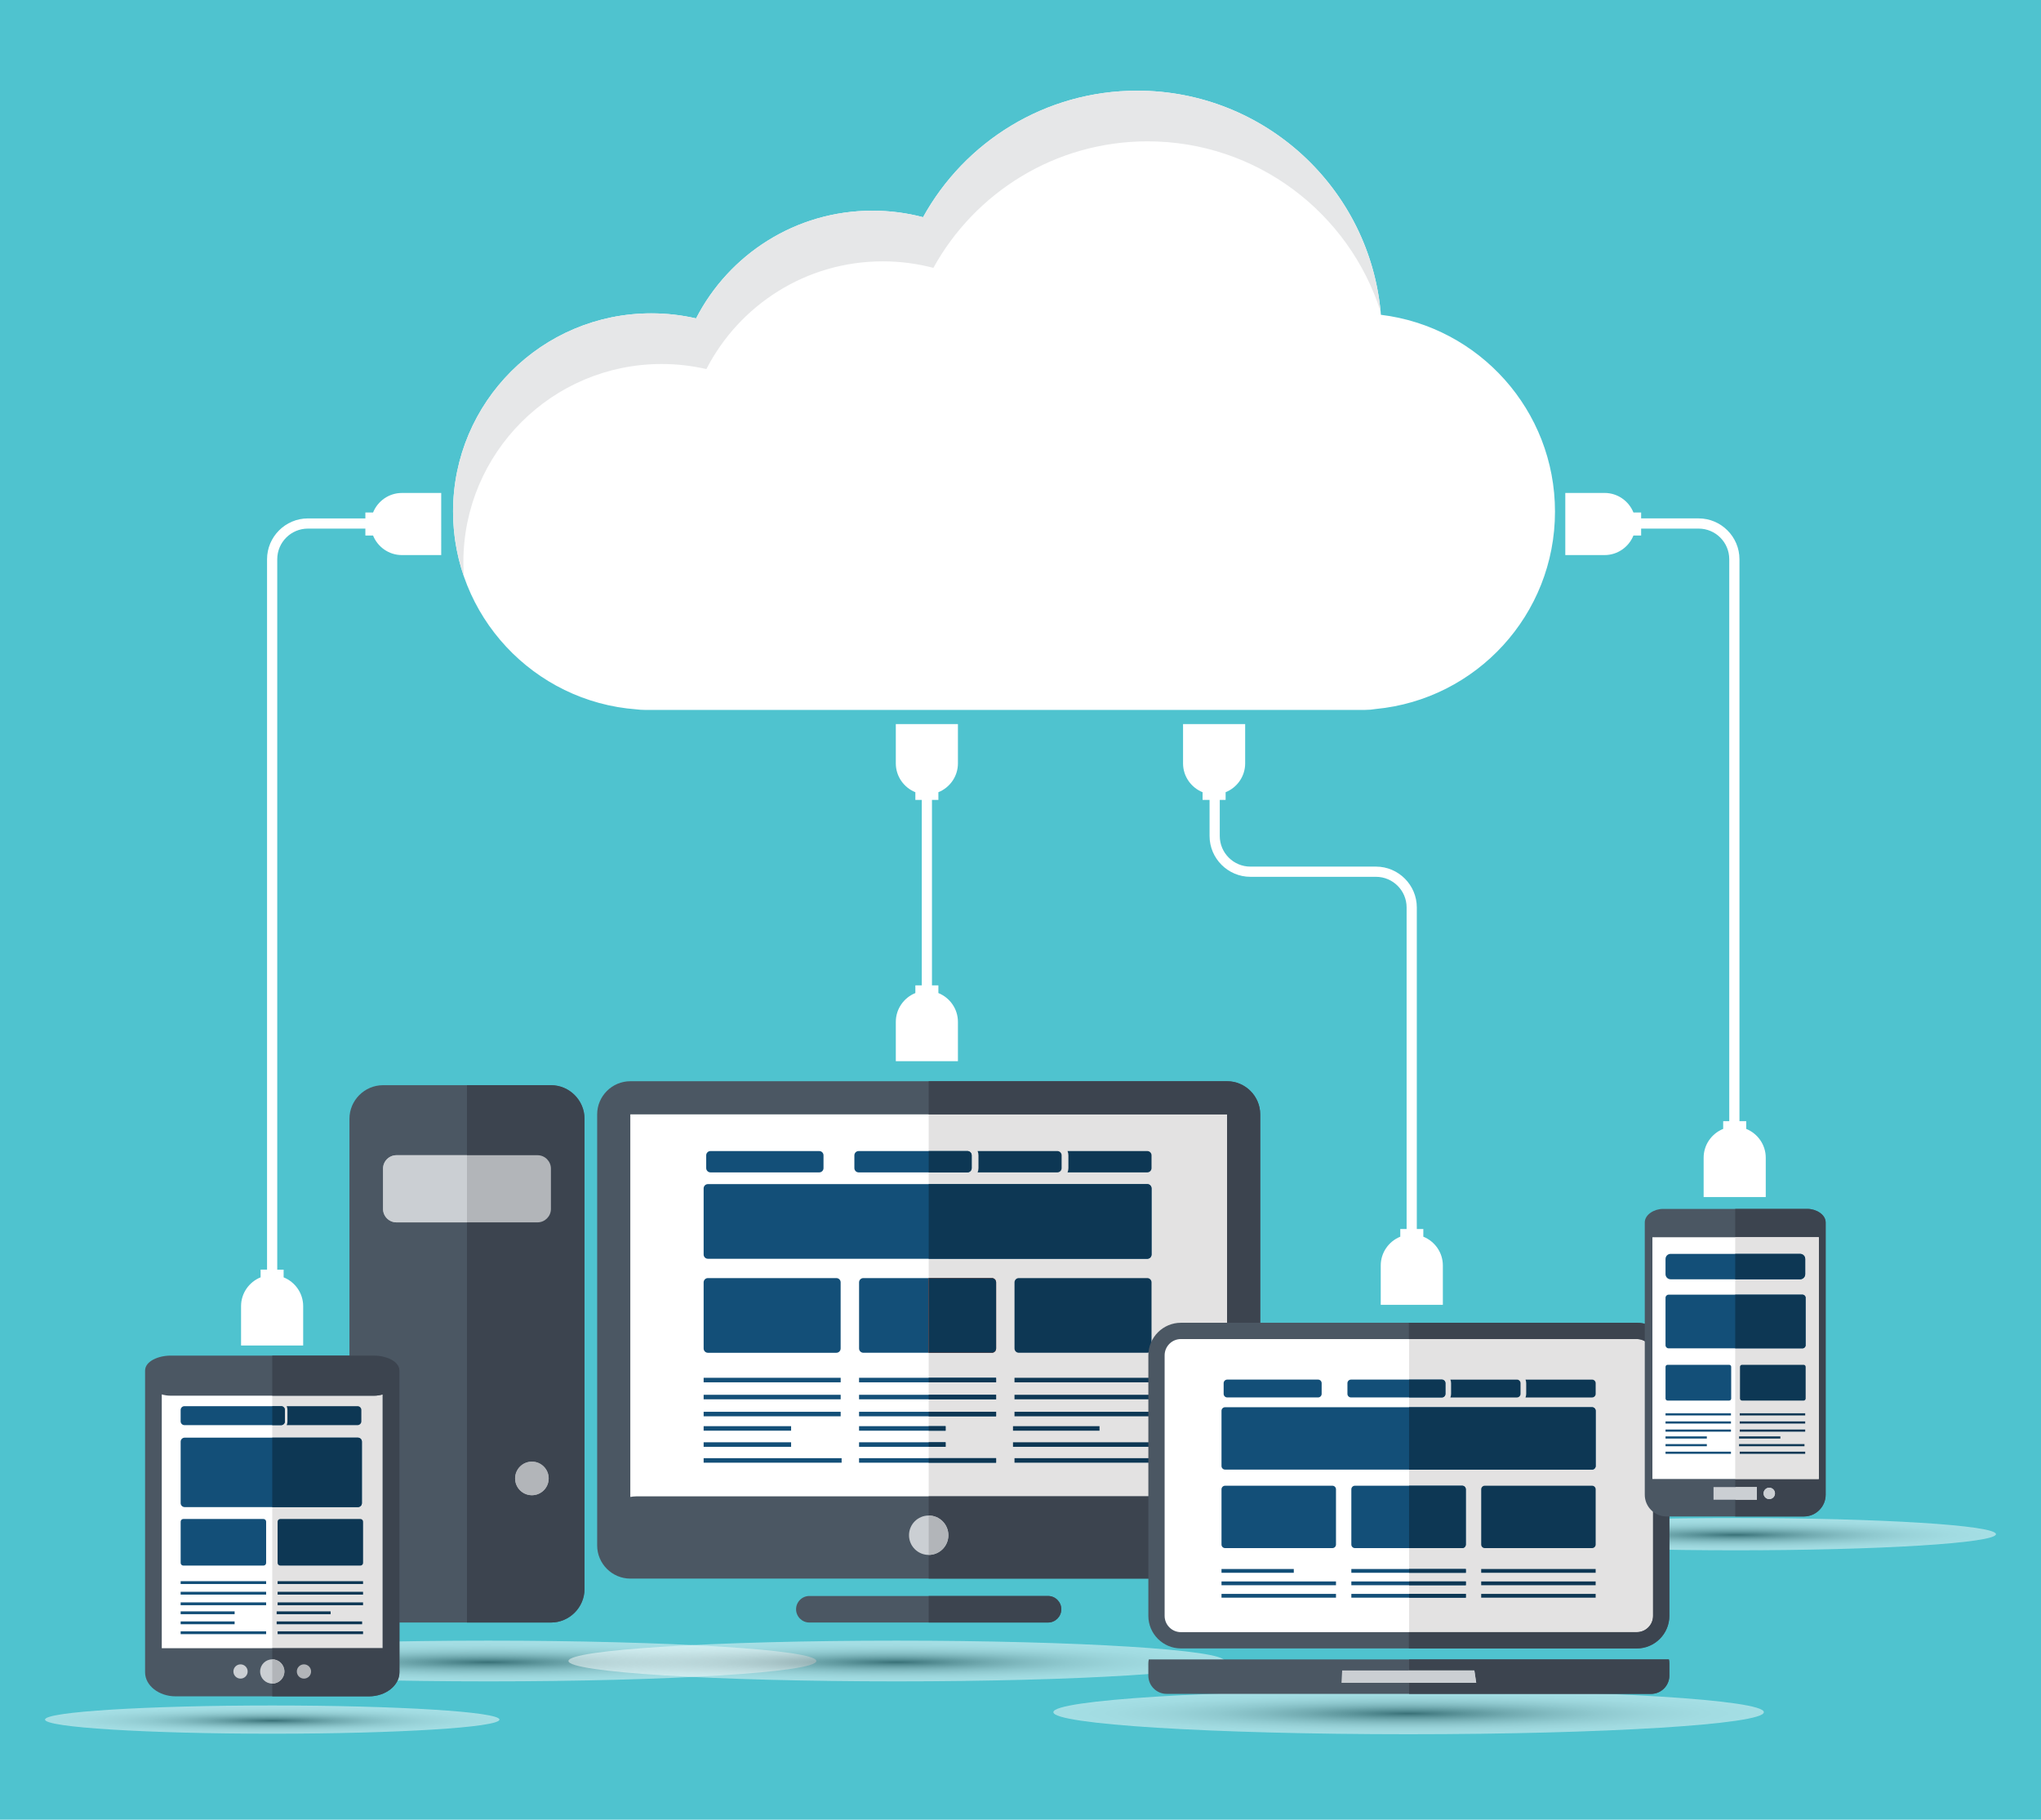 <?xml version="1.0" encoding="utf-8"?>
<!-- Generator: Adobe Illustrator 26.3.1, SVG Export Plug-In . SVG Version: 6.00 Build 0)  -->
<svg version="1.1" xmlns="http://www.w3.org/2000/svg" xmlns:xlink="http://www.w3.org/1999/xlink" x="0px" y="0px"
	 viewBox="0 0 1200 1069.74" style="enable-background:new 0 0 1200 1069.74;" xml:space="preserve">
<style type="text/css">
	.st0{fill:#4FC3CF;}
	.st1{fill:#FFFFFF;}
	.st2{fill:#E6E7E8;}
	.st3{filter:url(#Adobe_OpacityMaskFilter);}
	.st4{filter:url(#Adobe_OpacityMaskFilter_00000140001298814115641560000007732099268587147931_);}
	.st5{mask:url(#SVGID_1_);fill:url(#SVGID_00000088132590461285478390000012918936705264872324_);}
	.st6{opacity:0.5;fill:url(#SVGID_00000047057411809171384250000015128980679223044528_);}
	.st7{filter:url(#Adobe_OpacityMaskFilter_00000070116425998557032110000015274737471706967436_);}
	.st8{filter:url(#Adobe_OpacityMaskFilter_00000160164149196447983680000008756686729842413216_);}
	
		.st9{mask:url(#SVGID_00000153699375909471279840000010215109559178561445_);fill:url(#SVGID_00000130607145759307914810000015507392404992126140_);}
	.st10{opacity:0.5;fill:url(#SVGID_00000173122698921402897180000003713407922247702930_);}
	.st11{filter:url(#Adobe_OpacityMaskFilter_00000090999756720796794010000016633076939750131887_);}
	.st12{filter:url(#Adobe_OpacityMaskFilter_00000134247285420941157010000004232252690947254705_);}
	
		.st13{mask:url(#SVGID_00000010997302559100137540000011219660881727815045_);fill:url(#SVGID_00000118358814440078933850000014244300260243286656_);}
	.st14{opacity:0.5;fill:url(#SVGID_00000047759365054909640110000002138704660880040616_);}
	.st15{fill:#4B5763;}
	.st16{fill:#3C444F;}
	.st17{fill:#B2B5B9;}
	.st18{fill:#CBCFD3;}
	.st19{fill:#E3E2E2;}
	.st20{fill:#134F78;}
	.st21{fill:#0D3754;}
	.st22{fill:#F05A24;}
	.st23{filter:url(#Adobe_OpacityMaskFilter_00000117657157492626937860000016460403766425994686_);}
	.st24{filter:url(#Adobe_OpacityMaskFilter_00000057870739557117961320000003239099307250247095_);}
	
		.st25{mask:url(#SVGID_00000154416487643618411700000015124122486816355989_);fill:url(#SVGID_00000076572243138143443780000017794783680844712881_);}
	.st26{opacity:0.5;fill:url(#SVGID_00000019658706863318073080000001065323216604456855_);}
	.st27{filter:url(#Adobe_OpacityMaskFilter_00000066503168673755843170000001671014191054357916_);}
	.st28{filter:url(#Adobe_OpacityMaskFilter_00000176029637154050538670000015396552025540436646_);}
	
		.st29{mask:url(#SVGID_00000141426864912787154110000014154055317047598748_);fill:url(#SVGID_00000017501677686605015110000016639902017727820723_);}
	.st30{opacity:0.5;fill:url(#SVGID_00000046318288633996721290000015386620538844294059_);}
</style>
<g id="background">
</g>
<g id="devices">
	<g>
		<rect class="st0" width="1200" height="1069.74"/>
		<g>
			<path class="st1" d="M811.9,185.06c-6.1-73.78-67.91-131.75-143.26-131.75c-54.23,0-101.45,30.04-125.93,74.38
				c-9.49-2.5-19.46-3.83-29.74-3.83c-45.19,0-84.38,25.72-103.72,63.33c-8.46-1.95-17.27-2.98-26.32-2.98
				c-64.37,0-116.56,52.19-116.56,116.56c0,61.44,47.53,111.77,107.83,116.24c1.56,0.21,3.15,0.32,4.77,0.32h423.71
				c2.1,0,4.16-0.19,6.17-0.53c59.14-5.62,105.4-55.42,105.4-116.03C914.26,241.19,869.57,192.07,811.9,185.06z"/>
			<path class="st2" d="M272.44,330.55c0-64.37,52.19-116.56,116.56-116.56c9.05,0,17.86,1.03,26.32,2.98
				c19.34-37.6,58.52-63.33,103.72-63.33c10.28,0,20.24,1.34,29.74,3.83c24.48-44.34,71.7-74.38,125.93-74.38
				c64.22,0,118.59,42.12,137.04,100.23c-6.92-72.95-68.34-130.02-143.1-130.02c-54.23,0-101.45,30.04-125.93,74.38
				c-9.49-2.5-19.46-3.83-29.74-3.83c-45.19,0-84.38,25.72-103.72,63.33c-8.46-1.95-17.27-2.98-26.32-2.98
				c-64.37,0-116.56,52.19-116.56,116.56c0,13.32,2.24,26.11,6.35,38.03C272.54,336.07,272.44,333.32,272.44,330.55z"/>
		</g>
		<path class="st1" d="M1026.68,663.64v-4.52h-3.97V328.75c0-13.2-10.8-24-24-24H964.9v-3.47h-4.52
			c-2.71-6.71-9.28-11.49-16.94-11.49h-23.13v36.52h23.13c7.65,0,14.23-4.78,16.94-11.49h4.52v-4.07h33.81c9.93,0,18,8.07,18,18
			v330.37h-3.57v4.52c-6.71,2.71-11.49,9.28-11.49,16.94v23.13h36.52v-23.13C1038.17,672.93,1033.39,666.35,1026.68,663.64z"/>
		<path class="st1" d="M236.28,289.8c-7.65,0-14.23,4.78-16.94,11.49h-4.52v3.47h-33.81c-13.2,0-24,10.8-24,24v417.62h-3.79v4.52
			c-6.71,2.71-11.49,9.28-11.49,16.94v23.13h36.52v-23.13c0-7.65-4.77-14.23-11.49-16.93v-4.52h-3.75V328.75c0-9.93,8.07-18,18-18
			h33.81v4.07h4.52c2.71,6.71,9.28,11.49,16.94,11.49h23.13V289.8H236.28z"/>
		<path class="st1" d="M836.84,727.01v-4.52h-3.83V533.45c0-13.2-10.8-24-24-24h-9.5v0h-64.35c-9.93,0-18-8.07-18-18v-21.21h3.44
			v-4.52c6.71-2.71,11.49-9.28,11.49-16.94v-23.13h-36.52v23.13c0,7.65,4.78,14.23,11.49,16.94v4.52h4.1v21.21c0,13.2,10.8,24,24,24
			h52.95v0h20.9c9.93,0,18,8.08,18,18v189.04h-3.72v4.52c-6.71,2.71-11.49,9.28-11.49,16.94v23.13h36.52v-23.13
			C848.33,736.29,843.56,729.71,836.84,727.01z"/>
		<path class="st1" d="M551.72,470.24v-4.52c6.71-2.71,11.49-9.28,11.49-16.94v-23.13h-36.52v23.13c0,7.65,4.78,14.23,11.49,16.94
			v4.52h3.77v109.02h-3.77v4.52c-6.71,2.71-11.49,9.28-11.49,16.94v23.13h36.52v-23.13c0-7.65-4.77-14.23-11.49-16.94v-4.52h-3.77
			V470.24H551.72z"/>
		<defs>
			<filter id="Adobe_OpacityMaskFilter" filterUnits="userSpaceOnUse" x="867.56" y="892.39" width="305.95" height="18.99">
				<feFlood  style="flood-color:white;flood-opacity:1" result="back"/>
				<feBlend  in="SourceGraphic" in2="back" mode="normal"/>
			</filter>
		</defs>
		<mask maskUnits="userSpaceOnUse" x="867.56" y="892.39" width="305.95" height="18.99" id="SVGID_1_">
			<g class="st3">
				<defs>
					
						<filter id="Adobe_OpacityMaskFilter_00000060029197712410339980000017187040960613490095_" filterUnits="userSpaceOnUse" x="867.56" y="892.39" width="305.95" height="18.99">
						<feFlood  style="flood-color:white;flood-opacity:1" result="back"/>
						<feBlend  in="SourceGraphic" in2="back" mode="normal"/>
					</filter>
				</defs>
				<mask maskUnits="userSpaceOnUse" x="867.56" y="892.39" width="305.95" height="18.99" id="SVGID_1_">
					<g style="filter:url(#Adobe_OpacityMaskFilter_00000060029197712410339980000017187040960613490095_);">
					</g>
				</mask>
				
					<radialGradient id="SVGID_00000093871682044481667010000012010592948965715845_" cx="820.861" cy="267.877" r="141.824" gradientTransform="matrix(1.415 0 0 0.088 -141.142 878.756)" gradientUnits="userSpaceOnUse">
					<stop  offset="0" style="stop-color:#FFFFFF"/>
					<stop  offset="0.019" style="stop-color:#F1F1F1"/>
					<stop  offset="0.092" style="stop-color:#BFBFBF"/>
					<stop  offset="0.171" style="stop-color:#919191"/>
					<stop  offset="0.253" style="stop-color:#6A6A6A"/>
					<stop  offset="0.34" style="stop-color:#494949"/>
					<stop  offset="0.433" style="stop-color:#2E2E2E"/>
					<stop  offset="0.534" style="stop-color:#1A1A1A"/>
					<stop  offset="0.647" style="stop-color:#0B0B0B"/>
					<stop  offset="0.783" style="stop-color:#030303"/>
					<stop  offset="1" style="stop-color:#000000"/>
				</radialGradient>
				<path style="mask:url(#SVGID_1_);fill:url(#SVGID_00000093871682044481667010000012010592948965715845_);" d="M1173.52,901.88
					c0,5.24-68.49,9.49-152.98,9.49c-84.48,0-152.98-4.25-152.98-9.49c0-5.25,68.49-9.49,152.98-9.49
					C1105.03,892.39,1173.52,896.64,1173.52,901.88z"/>
			</g>
		</mask>
		
			<radialGradient id="SVGID_00000101086219516035597810000002670184820255336120_" cx="820.861" cy="267.877" r="141.824" gradientTransform="matrix(1.415 0 0 0.088 -141.142 878.756)" gradientUnits="userSpaceOnUse">
			<stop  offset="0" style="stop-color:#231F20"/>
			<stop  offset="0.054" style="stop-color:#454243"/>
			<stop  offset="0.134" style="stop-color:#706E6E"/>
			<stop  offset="0.22" style="stop-color:#979595"/>
			<stop  offset="0.311" style="stop-color:#B7B6B6"/>
			<stop  offset="0.408" style="stop-color:#D1D1D1"/>
			<stop  offset="0.513" style="stop-color:#E6E5E5"/>
			<stop  offset="0.632" style="stop-color:#F4F4F4"/>
			<stop  offset="0.773" style="stop-color:#FCFCFC"/>
			<stop  offset="1" style="stop-color:#FFFFFF"/>
		</radialGradient>
		<path style="opacity:0.5;fill:url(#SVGID_00000101086219516035597810000002670184820255336120_);" d="M1173.52,901.88
			c0,5.24-68.49,9.49-152.98,9.49c-84.48,0-152.98-4.25-152.98-9.49c0-5.25,68.49-9.49,152.98-9.49
			C1105.03,892.39,1173.52,896.64,1173.52,901.88z"/>
		<g>
			<defs>
				
					<filter id="Adobe_OpacityMaskFilter_00000001635233710423573980000000605575446648821633_" filterUnits="userSpaceOnUse" x="94.23" y="964.49" width="385.72" height="23.94">
					<feFlood  style="flood-color:white;flood-opacity:1" result="back"/>
					<feBlend  in="SourceGraphic" in2="back" mode="normal"/>
				</filter>
			</defs>
			
				<mask maskUnits="userSpaceOnUse" x="94.23" y="964.49" width="385.72" height="23.94" id="SVGID_00000039813263076098137170000000431807654514562233_">
				<g style="filter:url(#Adobe_OpacityMaskFilter_00000001635233710423573980000000605575446648821633_);">
					<defs>
						
							<filter id="Adobe_OpacityMaskFilter_00000003800120950967770860000012428633808982846358_" filterUnits="userSpaceOnUse" x="94.23" y="964.49" width="385.72" height="23.94">
							<feFlood  style="flood-color:white;flood-opacity:1" result="back"/>
							<feBlend  in="SourceGraphic" in2="back" mode="normal"/>
						</filter>
					</defs>
					
						<mask maskUnits="userSpaceOnUse" x="94.23" y="964.49" width="385.72" height="23.94" id="SVGID_00000039813263076098137170000000431807654514562233_">
						<g style="filter:url(#Adobe_OpacityMaskFilter_00000003800120950967770860000012428633808982846358_);">
						</g>
					</mask>
					
						<radialGradient id="SVGID_00000152967097954861168290000016089448956083632555_" cx="302.594" cy="1118.455" r="178.802" gradientTransform="matrix(1.415 0 0 0.088 -141.142 878.756)" gradientUnits="userSpaceOnUse">
						<stop  offset="0" style="stop-color:#FFFFFF"/>
						<stop  offset="0.019" style="stop-color:#F1F1F1"/>
						<stop  offset="0.092" style="stop-color:#BFBFBF"/>
						<stop  offset="0.171" style="stop-color:#919191"/>
						<stop  offset="0.253" style="stop-color:#6A6A6A"/>
						<stop  offset="0.34" style="stop-color:#494949"/>
						<stop  offset="0.433" style="stop-color:#2E2E2E"/>
						<stop  offset="0.534" style="stop-color:#1A1A1A"/>
						<stop  offset="0.647" style="stop-color:#0B0B0B"/>
						<stop  offset="0.783" style="stop-color:#030303"/>
						<stop  offset="1" style="stop-color:#000000"/>
					</radialGradient>
					
						<path style="mask:url(#SVGID_00000039813263076098137170000000431807654514562233_);fill:url(#SVGID_00000152967097954861168290000016089448956083632555_);" d="
						M479.95,976.45c0,6.62-86.34,11.97-192.86,11.97c-106.51,0-192.86-5.36-192.86-11.97c0-6.61,86.35-11.96,192.86-11.96
						C393.6,964.49,479.95,969.85,479.95,976.45z"/>
				</g>
			</mask>
			
				<radialGradient id="SVGID_00000085944179640593558200000002239737141373115526_" cx="302.594" cy="1118.455" r="178.802" gradientTransform="matrix(1.415 0 0 0.088 -141.142 878.756)" gradientUnits="userSpaceOnUse">
				<stop  offset="0" style="stop-color:#231F20"/>
				<stop  offset="0.054" style="stop-color:#454243"/>
				<stop  offset="0.134" style="stop-color:#706E6E"/>
				<stop  offset="0.22" style="stop-color:#979595"/>
				<stop  offset="0.311" style="stop-color:#B7B6B6"/>
				<stop  offset="0.408" style="stop-color:#D1D1D1"/>
				<stop  offset="0.513" style="stop-color:#E6E5E5"/>
				<stop  offset="0.632" style="stop-color:#F4F4F4"/>
				<stop  offset="0.773" style="stop-color:#FCFCFC"/>
				<stop  offset="1" style="stop-color:#FFFFFF"/>
			</radialGradient>
			<path style="opacity:0.5;fill:url(#SVGID_00000085944179640593558200000002239737141373115526_);" d="M479.95,976.45
				c0,6.62-86.34,11.97-192.86,11.97c-106.51,0-192.86-5.36-192.86-11.97c0-6.61,86.35-11.96,192.86-11.96
				C393.6,964.49,479.95,969.85,479.95,976.45z"/>
			<defs>
				
					<filter id="Adobe_OpacityMaskFilter_00000052099458135287163890000016043492783616642230_" filterUnits="userSpaceOnUse" x="334.24" y="964.49" width="385.72" height="23.94">
					<feFlood  style="flood-color:white;flood-opacity:1" result="back"/>
					<feBlend  in="SourceGraphic" in2="back" mode="normal"/>
				</filter>
			</defs>
			
				<mask maskUnits="userSpaceOnUse" x="334.24" y="964.49" width="385.72" height="23.94" id="SVGID_00000093865174619471042100000011683013199401534370_">
				<g style="filter:url(#Adobe_OpacityMaskFilter_00000052099458135287163890000016043492783616642230_);">
					<defs>
						
							<filter id="Adobe_OpacityMaskFilter_00000096781887694204451050000012806553779386243498_" filterUnits="userSpaceOnUse" x="334.24" y="964.49" width="385.72" height="23.94">
							<feFlood  style="flood-color:white;flood-opacity:1" result="back"/>
							<feBlend  in="SourceGraphic" in2="back" mode="normal"/>
						</filter>
					</defs>
					
						<mask maskUnits="userSpaceOnUse" x="334.24" y="964.49" width="385.72" height="23.94" id="SVGID_00000093865174619471042100000011683013199401534370_">
						<g style="filter:url(#Adobe_OpacityMaskFilter_00000096781887694204451050000012806553779386243498_);">
						</g>
					</mask>
					
						<radialGradient id="SVGID_00000157994932963672311330000004964787088648832918_" cx="472.186" cy="1118.455" r="178.802" gradientTransform="matrix(1.415 0 0 0.088 -141.142 878.756)" gradientUnits="userSpaceOnUse">
						<stop  offset="0" style="stop-color:#FFFFFF"/>
						<stop  offset="0.019" style="stop-color:#F1F1F1"/>
						<stop  offset="0.092" style="stop-color:#BFBFBF"/>
						<stop  offset="0.171" style="stop-color:#919191"/>
						<stop  offset="0.253" style="stop-color:#6A6A6A"/>
						<stop  offset="0.34" style="stop-color:#494949"/>
						<stop  offset="0.433" style="stop-color:#2E2E2E"/>
						<stop  offset="0.534" style="stop-color:#1A1A1A"/>
						<stop  offset="0.647" style="stop-color:#0B0B0B"/>
						<stop  offset="0.783" style="stop-color:#030303"/>
						<stop  offset="1" style="stop-color:#000000"/>
					</radialGradient>
					
						<path style="mask:url(#SVGID_00000093865174619471042100000011683013199401534370_);fill:url(#SVGID_00000157994932963672311330000004964787088648832918_);" d="
						M719.95,976.45c0,6.62-86.34,11.97-192.86,11.97c-106.51,0-192.86-5.36-192.86-11.97c0-6.61,86.35-11.96,192.86-11.96
						C633.61,964.49,719.95,969.85,719.95,976.45z"/>
				</g>
			</mask>
			
				<radialGradient id="SVGID_00000113335634617655491580000002752369143624346792_" cx="472.186" cy="1118.455" r="178.802" gradientTransform="matrix(1.415 0 0 0.088 -141.142 878.756)" gradientUnits="userSpaceOnUse">
				<stop  offset="0" style="stop-color:#231F20"/>
				<stop  offset="0.054" style="stop-color:#454243"/>
				<stop  offset="0.134" style="stop-color:#706E6E"/>
				<stop  offset="0.22" style="stop-color:#979595"/>
				<stop  offset="0.311" style="stop-color:#B7B6B6"/>
				<stop  offset="0.408" style="stop-color:#D1D1D1"/>
				<stop  offset="0.513" style="stop-color:#E6E5E5"/>
				<stop  offset="0.632" style="stop-color:#F4F4F4"/>
				<stop  offset="0.773" style="stop-color:#FCFCFC"/>
				<stop  offset="1" style="stop-color:#FFFFFF"/>
			</radialGradient>
			<path style="opacity:0.5;fill:url(#SVGID_00000113335634617655491580000002752369143624346792_);" d="M719.95,976.45
				c0,6.62-86.34,11.97-192.86,11.97c-106.51,0-192.86-5.36-192.86-11.97c0-6.61,86.35-11.96,192.86-11.96
				C633.61,964.49,719.95,969.85,719.95,976.45z"/>
			<path class="st15" d="M323.92,637.95h-98.71c-10.86,0-19.75,8.88-19.75,19.74v276.4c0,10.86,8.88,19.74,19.75,19.74h98.71
				c10.86,0,19.74-8.89,19.74-19.74v-276.4C343.66,646.83,334.77,637.95,323.92,637.95z"/>
			<path class="st16" d="M323.92,637.95h-49.36v315.88h49.36c10.86,0,19.74-8.89,19.74-19.74v-276.4
				C343.66,646.83,334.77,637.95,323.92,637.95z"/>
			<path class="st17" d="M312.73,879c-5.45,0-9.87-4.42-9.87-9.87c0-5.45,4.42-9.88,9.87-9.88c5.45,0,9.87,4.42,9.87,9.88
				C322.6,874.58,318.18,879,312.73,879z"/>
			<path class="st17" d="M312.73,879c-5.45,0-9.87-4.42-9.87-9.87c0-5.45,4.42-9.88,9.87-9.88c5.45,0,9.87,4.42,9.87,9.88
				C322.6,874.58,318.18,879,312.73,879z"/>
			<path class="st17" d="M323.92,710.7c0,4.34-3.55,7.89-7.9,7.89H233.1c-4.34,0-7.89-3.56-7.89-7.89V687
				c0-4.34,3.55-7.89,7.89-7.89h82.92c4.35,0,7.9,3.56,7.9,7.89V710.7z"/>
			<path class="st18" d="M274.56,679.11H233.1c-4.34,0-7.89,3.56-7.89,7.89v23.7c0,4.34,3.55,7.89,7.89,7.89h41.46V679.11z"/>
			<polygon class="st1" points="728.45,653.24 367.69,653.24 367.69,886.25 367.69,886.25 728.44,886.25 728.44,653.24 			"/>
			<polygon class="st19" points="728.45,653.24 546.02,653.24 546.02,886.25 546.02,886.25 728.45,886.25 728.45,653.24 			"/>
			<path class="st15" d="M721.45,635.62H370.59c-10.72,0-19.49,8.77-19.49,19.49v253.4c0,10.72,8.77,19.5,19.49,19.5h350.86
				c10.72,0,19.49-8.78,19.49-19.5v-253.4C740.94,644.39,732.17,635.62,721.45,635.62z M721.45,655.11V880
				c-1.09-0.19-2.2-0.34-3.35-0.34H374.06c-1.18,0-2.33,0.15-3.47,0.35v-224.9H721.45z"/>
			<path class="st15" d="M623.99,946.03c0,4.29-3.51,7.8-7.8,7.8H475.85c-4.29,0-7.8-3.51-7.8-7.8l0,0c0-4.29,3.51-7.8,7.8-7.8
				h140.34C620.48,938.23,623.99,941.74,623.99,946.03L623.99,946.03z"/>
			<path class="st16" d="M721.45,635.62H546.02v19.49h175.43V880c-1.09-0.19-2.2-0.34-3.35-0.34H546.02V928h175.43
				c10.72,0,19.49-8.78,19.49-19.5v-253.4C740.94,644.39,732.17,635.62,721.45,635.62z"/>
			<path class="st16" d="M616.19,938.23h-70.17v15.59h70.17c4.29,0,7.8-3.51,7.8-7.8C623.99,941.74,620.48,938.23,616.19,938.23z"/>
			<path class="st18" d="M557.59,902.51c0,6.39-5.18,11.57-11.57,11.57c-6.39,0-11.57-5.18-11.57-11.57
				c0-6.4,5.18-11.58,11.57-11.58C552.41,890.93,557.59,896.11,557.59,902.51z"/>
			<path class="st17" d="M546.02,890.93v23.15c6.39,0,11.57-5.18,11.57-11.57C557.59,896.11,552.41,890.93,546.02,890.93z"/>
			<path class="st20" d="M484.18,686.7c0,1.38-1.13,2.51-2.5,2.51h-63.96c-1.38,0-2.51-1.13-2.51-2.51v-7.52
				c0-1.38,1.13-2.51,2.51-2.51h63.96c1.38,0,2.5,1.13,2.5,2.51V686.7z"/>
			<path class="st20" d="M677.04,737.49c0,1.38-1.12,2.5-2.5,2.5H416.2c-1.38,0-2.5-1.12-2.5-2.5v-38.88c0-1.38,1.13-2.51,2.5-2.51
				h258.34c1.38,0,2.5,1.13,2.5,2.51V737.49z"/>
			<path class="st21" d="M674.54,696.1H546.02v43.89h128.52c1.38,0,2.5-1.12,2.5-2.5v-38.88
				C677.04,697.24,675.92,696.1,674.54,696.1z"/>
			<path class="st21" d="M677.04,792.73c0,1.38-1.12,2.51-2.5,2.51h-75.56c-1.38,0-2.5-1.13-2.5-2.51v-38.87
				c0-1.38,1.13-2.51,2.5-2.51h75.56c1.38,0,2.5,1.13,2.5,2.51V792.73z"/>
			<path class="st20" d="M585.66,792.73c0,1.38-1.13,2.51-2.5,2.51h-75.56c-1.38,0-2.51-1.13-2.51-2.51v-38.87
				c0-1.38,1.13-2.51,2.51-2.51h75.56c1.38,0,2.5,1.13,2.5,2.51V792.73z"/>
			<rect x="595.59" y="838.4" class="st21" width="50.87" height="2.66"/>
			<rect x="596.47" y="819.95" class="st21" width="80.57" height="2.66"/>
			<rect x="596.47" y="829.94" class="st21" width="80.57" height="2.66"/>
			<rect x="596.47" y="857.21" class="st21" width="80.57" height="2.66"/>
			<rect x="595.59" y="847.87" class="st21" width="80.57" height="2.67"/>
			<rect x="505.08" y="838.4" class="st20" width="50.88" height="2.66"/>
			<rect x="505.08" y="847.87" class="st20" width="50.88" height="2.67"/>
			<rect x="505.08" y="819.95" class="st20" width="80.57" height="2.66"/>
			<rect x="505.08" y="829.94" class="st20" width="80.57" height="2.66"/>
			<rect x="505.08" y="857.21" class="st20" width="80.57" height="2.66"/>
			<rect x="505.08" y="809.96" class="st20" width="80.57" height="2.66"/>
			<rect x="596.47" y="809.96" class="st21" width="80.57" height="2.66"/>
			<path class="st20" d="M491.76,751.35L491.76,751.35H416.2l0,0c-1.38,0-2.5,1.13-2.5,2.51v33.7v5.18c0,1.38,1.12,2.51,2.5,2.51
				h25.91h23.73h25.91c1.38,0,2.5-1.13,2.5-2.51v-5.18v-33.7C494.27,752.48,493.14,751.35,491.76,751.35z"/>
			<g>
				<polygon class="st20" points="464.57,812.62 494.27,812.62 494.27,809.96 464.57,809.96 452.54,809.96 413.7,809.96 
					413.7,812.62 453.37,812.62 				"/>
				<polygon class="st20" points="494.27,822.61 494.27,819.95 454.51,819.95 413.7,819.95 413.7,822.61 454.54,822.61 				"/>
				<polygon class="st20" points="494.27,832.6 494.27,829.94 454.54,829.94 413.7,829.94 413.7,832.6 454.54,832.6 				"/>
				<polygon class="st20" points="464.57,841.05 465.13,841.05 465.13,838.4 464.57,838.4 454.54,838.4 413.7,838.4 413.7,841.05 
					454.54,841.05 				"/>
				<polygon class="st20" points="454.54,847.87 413.7,847.87 413.7,850.54 454.54,850.54 464.57,850.54 465.13,850.54 
					465.13,847.87 464.57,847.87 				"/>
				<polygon class="st20" points="494.27,857.21 454.54,857.21 413.7,857.21 413.7,859.87 454.54,859.87 494.27,859.87 
					494.83,859.87 494.83,857.21 				"/>
			</g>
			<path class="st20" d="M571.3,686.7c0,1.38-1.13,2.51-2.51,2.51h-63.95c-1.38,0-2.51-1.13-2.51-2.51v-7.52
				c0-1.38,1.13-2.51,2.51-2.51h63.95c1.38,0,2.51,1.13,2.51,2.51V686.7z"/>
			<path class="st21" d="M674.54,676.67h-46.88c0.32,0.77,0.5,1.62,0.5,2.51v7.52c0,0.89-0.18,1.73-0.5,2.51h46.88
				c1.38,0,2.5-1.13,2.5-2.51v-7.52C677.04,677.79,675.92,676.67,674.54,676.67z"/>
			<path class="st21" d="M621.67,676.67h-46.88c0.33,0.77,0.5,1.62,0.5,2.51v7.52c0,0.89-0.18,1.73-0.5,2.51h46.88
				c1.37,0,2.51-1.13,2.51-2.51v-7.52C624.18,677.79,623.04,676.67,621.67,676.67z"/>
			<path class="st21" d="M568.79,676.67h-22.77v12.54h22.77c1.38,0,2.51-1.13,2.51-2.51v-7.52
				C571.3,677.79,570.17,676.67,568.79,676.67z"/>
			<path class="st22" d="M583.15,751.35h-37.13v43.89h37.13c1.38,0,2.5-1.13,2.5-2.51v-38.87
				C585.66,752.48,584.53,751.35,583.15,751.35z"/>
			<path class="st21" d="M583.15,751.35h-37.13v43.89h37.13c1.38,0,2.5-1.13,2.5-2.51v-38.87
				C585.66,752.48,584.53,751.35,583.15,751.35z"/>
			<rect x="546.02" y="809.96" class="st21" width="39.64" height="2.66"/>
			<rect x="546.02" y="829.94" class="st21" width="39.64" height="2.66"/>
			<rect x="546.02" y="838.4" class="st21" width="9.94" height="2.66"/>
			<rect x="546.02" y="847.87" class="st21" width="9.94" height="2.66"/>
			<rect x="546.02" y="857.21" class="st21" width="39.64" height="2.66"/>
			<rect x="546.02" y="819.95" class="st21" width="39.64" height="2.66"/>
		</g>
		<g>
			<defs>
				
					<filter id="Adobe_OpacityMaskFilter_00000153680465438830015810000009509401658673814148_" filterUnits="userSpaceOnUse" x="26.48" y="1002.6" width="267.17" height="16.58">
					<feFlood  style="flood-color:white;flood-opacity:1" result="back"/>
					<feBlend  in="SourceGraphic" in2="back" mode="normal"/>
				</filter>
			</defs>
			
				<mask maskUnits="userSpaceOnUse" x="26.48" y="1002.6" width="267.17" height="16.58" id="SVGID_00000069370121427606628310000012971585037232825730_">
				<g style="filter:url(#Adobe_OpacityMaskFilter_00000153680465438830015810000009509401658673814148_);">
					<defs>
						
							<filter id="Adobe_OpacityMaskFilter_00000111911497683757498880000001758225992455434636_" filterUnits="userSpaceOnUse" x="26.48" y="1002.6" width="267.17" height="16.58">
							<feFlood  style="flood-color:white;flood-opacity:1" result="back"/>
							<feBlend  in="SourceGraphic" in2="back" mode="normal"/>
						</filter>
					</defs>
					
						<mask maskUnits="userSpaceOnUse" x="26.48" y="1002.6" width="267.17" height="16.58" id="SVGID_00000069370121427606628310000012971585037232825730_">
						<g style="filter:url(#Adobe_OpacityMaskFilter_00000111911497683757498880000001758225992455434636_);">
						</g>
					</mask>
					
						<radialGradient id="SVGID_00000044146590167809125960000016123477819328427960_" cx="212.838" cy="1508.867" r="123.854" gradientTransform="matrix(1.415 0 0 0.088 -141.142 878.756)" gradientUnits="userSpaceOnUse">
						<stop  offset="0" style="stop-color:#FFFFFF"/>
						<stop  offset="0.019" style="stop-color:#F1F1F1"/>
						<stop  offset="0.092" style="stop-color:#BFBFBF"/>
						<stop  offset="0.171" style="stop-color:#919191"/>
						<stop  offset="0.253" style="stop-color:#6A6A6A"/>
						<stop  offset="0.34" style="stop-color:#494949"/>
						<stop  offset="0.433" style="stop-color:#2E2E2E"/>
						<stop  offset="0.534" style="stop-color:#1A1A1A"/>
						<stop  offset="0.647" style="stop-color:#0B0B0B"/>
						<stop  offset="0.783" style="stop-color:#030303"/>
						<stop  offset="1" style="stop-color:#000000"/>
					</radialGradient>
					
						<path style="mask:url(#SVGID_00000069370121427606628310000012971585037232825730_);fill:url(#SVGID_00000044146590167809125960000016123477819328427960_);" d="
						M293.65,1010.89c0,4.58-59.81,8.29-133.58,8.29c-73.77,0-133.58-3.71-133.58-8.29c0-4.58,59.81-8.29,133.58-8.29
						C233.84,1002.6,293.65,1006.31,293.65,1010.89z"/>
				</g>
			</mask>
			
				<radialGradient id="SVGID_00000137123839732258586740000010866468051472581047_" cx="212.838" cy="1508.867" r="123.854" gradientTransform="matrix(1.415 0 0 0.088 -141.142 878.756)" gradientUnits="userSpaceOnUse">
				<stop  offset="0" style="stop-color:#231F20"/>
				<stop  offset="0.054" style="stop-color:#454243"/>
				<stop  offset="0.134" style="stop-color:#706E6E"/>
				<stop  offset="0.22" style="stop-color:#979595"/>
				<stop  offset="0.311" style="stop-color:#B7B6B6"/>
				<stop  offset="0.408" style="stop-color:#D1D1D1"/>
				<stop  offset="0.513" style="stop-color:#E6E5E5"/>
				<stop  offset="0.632" style="stop-color:#F4F4F4"/>
				<stop  offset="0.773" style="stop-color:#FCFCFC"/>
				<stop  offset="1" style="stop-color:#FFFFFF"/>
			</radialGradient>
			<path style="opacity:0.5;fill:url(#SVGID_00000137123839732258586740000010866468051472581047_);" d="M293.65,1010.89
				c0,4.58-59.81,8.29-133.58,8.29c-73.77,0-133.58-3.71-133.58-8.29c0-4.58,59.81-8.29,133.58-8.29
				C233.84,1002.6,293.65,1006.31,293.65,1010.89z"/>
			<rect x="90.02" y="812.25" class="st1" width="139.93" height="160.78"/>
			<rect x="160.07" y="812.25" class="st19" width="69.88" height="160.78"/>
			<path class="st15" d="M219.89,796.92h-59.82h-59.82c-6.93,0-14.95,3.2-14.95,8.84v177.32c0,7.78,8.07,14.14,17.95,14.14h56.83
				h56.83c9.87,0,17.94-6.36,17.94-14.14V805.75C234.84,800.12,226.82,796.92,219.89,796.92z M225.02,968.93h-64.95H95.11V819.72
				c1.61,0.47,3.33,0.76,5.13,0.76h59.82h59.82c1.81,0,3.52-0.3,5.13-0.76V968.93z"/>
			<path class="st16" d="M219.89,796.92h-59.82h0v23.57h0h59.82c1.81,0,3.52-0.3,5.13-0.76v149.21h-64.95h0v28.28h0h56.83
				c9.87,0,17.94-6.36,17.94-14.14V805.75C234.84,800.12,226.82,796.92,219.89,796.92z"/>
			<path class="st18" d="M160.07,989.74c-3.94,0-7.13-3.19-7.13-7.13c0-3.94,3.19-7.13,7.13-7.13c3.94,0,7.13,3.19,7.13,7.13
				C167.2,986.54,164.01,989.74,160.07,989.74z"/>
			<path class="st17" d="M160.07,975.47C160.07,975.47,160.07,975.47,160.07,975.47l0,14.26c0,0,0,0,0,0c3.94,0,7.13-3.19,7.13-7.13
				C167.2,978.67,164.01,975.47,160.07,975.47z"/>
			<path class="st17" d="M178.71,986.8c-2.31,0-4.19-1.88-4.19-4.19c0-2.32,1.88-4.19,4.19-4.19c2.31,0,4.19,1.88,4.19,4.19
				C182.9,984.92,181.03,986.8,178.71,986.8z"/>
			<path class="st18" d="M141.42,986.8c-2.32,0-4.19-1.88-4.19-4.19c0-2.32,1.88-4.19,4.19-4.19c2.31,0,4.19,1.88,4.19,4.19
				C145.61,984.92,143.74,986.8,141.42,986.8z"/>
			<path class="st20" d="M167.51,835.56c0,1.22-1,2.23-2.23,2.23h-56.84c-1.23,0-2.23-1-2.23-2.23v-6.69c0-1.23,1-2.23,2.23-2.23
				h56.84c1.22,0,2.23,1.01,2.23,2.23V835.56z"/>
			<path class="st21" d="M213.47,918.79c0,0.86-0.7,1.56-1.56,1.56h-47.13c-0.86,0-1.56-0.7-1.56-1.56v-24.25
				c0-0.86,0.7-1.57,1.56-1.57h47.13c0.86,0,1.56,0.7,1.56,1.57V918.79z"/>
			<path class="st20" d="M156.47,918.79c0,0.86-0.7,1.56-1.56,1.56h-47.13c-0.86,0-1.56-0.7-1.56-1.56v-24.25
				c0-0.86,0.7-1.57,1.56-1.57h47.13c0.86,0,1.56,0.7,1.56,1.57V918.79z"/>
			<rect x="162.66" y="947.27" class="st21" width="31.73" height="1.66"/>
			<rect x="163.21" y="935.76" class="st21" width="50.25" height="1.66"/>
			<rect x="163.21" y="941.99" class="st21" width="50.25" height="1.66"/>
			<rect x="163.21" y="959" class="st21" width="50.25" height="1.66"/>
			<rect x="162.66" y="953.18" class="st21" width="50.25" height="1.66"/>
			<rect x="163.21" y="929.53" class="st21" width="50.25" height="1.66"/>
			<path class="st20" d="M210.44,845.16h-54.08h-10.92h-36.89c-1.28,0-2.33,1.05-2.33,2.33v36.15c0,1.28,1.05,2.33,2.33,2.33h36.89
				h10.92h54.08c1.28,0,2.33-1.05,2.33-2.33v-36.15C212.77,846.21,211.72,845.16,210.44,845.16z"/>
			<g>
				<polygon class="st20" points="156.47,929.53 108.44,929.53 106.21,929.53 106.21,931.19 110.7,931.19 156.47,931.19 
					156.47,931.19 156.47,929.53 				"/>
				<polygon class="st20" points="118.58,935.76 106.21,935.76 106.21,937.42 118.58,937.42 156.47,937.42 156.47,937.42 
					156.47,935.76 156.47,935.76 				"/>
				<polygon class="st20" points="137.94,948.93 137.95,948.93 137.95,947.27 137.94,947.27 118.58,947.27 106.21,947.27 
					106.21,948.93 118.58,948.93 				"/>
				<polygon class="st20" points="118.58,941.99 106.21,941.99 106.21,943.65 118.58,943.65 156.47,943.65 156.47,943.65 
					156.47,941.99 156.47,941.99 				"/>
				<polygon class="st20" points="125.58,954.84 137.94,954.84 137.94,953.18 125.58,953.18 118.58,953.18 106.21,953.18 
					106.21,954.84 118.58,954.84 				"/>
				<polygon class="st20" points="118.58,959 106.21,959 106.21,960.66 118.58,960.66 144.1,960.66 156.47,960.66 156.47,959 
					144.1,959 				"/>
			</g>
			<path class="st21" d="M210.22,826.64h-41.66c0.29,0.69,0.45,1.44,0.45,2.23v6.69c0,0.79-0.16,1.54-0.45,2.23h41.66
				c1.23,0,2.23-1,2.23-2.23v-6.69C212.45,827.64,211.44,826.64,210.22,826.64z"/>
			<path class="st21" d="M165.28,826.64h-5.21v11.15h5.21c1.22,0,2.23-1,2.23-2.23v-6.69C167.51,827.64,166.51,826.64,165.28,826.64
				z"/>
			<path class="st21" d="M210.44,845.16h-50.37v40.81h50.37c1.28,0,2.33-1.05,2.33-2.33v-36.15
				C212.77,846.21,211.72,845.16,210.44,845.16z"/>
		</g>
		<g>
			<defs>
				
					<filter id="Adobe_OpacityMaskFilter_00000031168967574615190210000010887465376658083762_" filterUnits="userSpaceOnUse" x="619.34" y="993.56" width="417.71" height="25.93">
					<feFlood  style="flood-color:white;flood-opacity:1" result="back"/>
					<feBlend  in="SourceGraphic" in2="back" mode="normal"/>
				</filter>
			</defs>
			
				<mask maskUnits="userSpaceOnUse" x="619.34" y="993.56" width="417.71" height="25.93" id="SVGID_00000182516890103988570370000011837802664938413214_">
				<g style="filter:url(#Adobe_OpacityMaskFilter_00000031168967574615190210000010887465376658083762_);">
					<defs>
						
							<filter id="Adobe_OpacityMaskFilter_00000161611300548355189780000000646823707665368491_" filterUnits="userSpaceOnUse" x="619.34" y="993.56" width="417.71" height="25.93">
							<feFlood  style="flood-color:white;flood-opacity:1" result="back"/>
							<feBlend  in="SourceGraphic" in2="back" mode="normal"/>
						</filter>
					</defs>
					
						<mask maskUnits="userSpaceOnUse" x="619.34" y="993.56" width="417.71" height="25.93" id="SVGID_00000182516890103988570370000011837802664938413214_">
						<g style="filter:url(#Adobe_OpacityMaskFilter_00000161611300548355189780000000646823707665368491_);">
						</g>
					</mask>
					
						<radialGradient id="SVGID_00000164494091054081653290000007263589233419890068_" cx="684.948" cy="1461.373" r="193.639" gradientTransform="matrix(1.415 0 0 0.088 -141.142 878.756)" gradientUnits="userSpaceOnUse">
						<stop  offset="0" style="stop-color:#FFFFFF"/>
						<stop  offset="0.019" style="stop-color:#F1F1F1"/>
						<stop  offset="0.092" style="stop-color:#BFBFBF"/>
						<stop  offset="0.171" style="stop-color:#919191"/>
						<stop  offset="0.253" style="stop-color:#6A6A6A"/>
						<stop  offset="0.34" style="stop-color:#494949"/>
						<stop  offset="0.433" style="stop-color:#2E2E2E"/>
						<stop  offset="0.534" style="stop-color:#1A1A1A"/>
						<stop  offset="0.647" style="stop-color:#0B0B0B"/>
						<stop  offset="0.783" style="stop-color:#030303"/>
						<stop  offset="1" style="stop-color:#000000"/>
					</radialGradient>
					
						<path style="mask:url(#SVGID_00000182516890103988570370000011837802664938413214_);fill:url(#SVGID_00000164494091054081653290000007263589233419890068_);" d="
						M1037.05,1006.53c0,7.16-93.51,12.96-208.86,12.96c-115.35,0-208.86-5.8-208.86-12.96c0-7.16,93.51-12.96,208.86-12.96
						C943.55,993.56,1037.05,999.36,1037.05,1006.53z"/>
				</g>
			</mask>
			
				<radialGradient id="SVGID_00000144332974592457874330000017721762082392064666_" cx="684.948" cy="1461.373" r="193.639" gradientTransform="matrix(1.415 0 0 0.088 -141.142 878.756)" gradientUnits="userSpaceOnUse">
				<stop  offset="0" style="stop-color:#231F20"/>
				<stop  offset="0.054" style="stop-color:#454243"/>
				<stop  offset="0.134" style="stop-color:#706E6E"/>
				<stop  offset="0.22" style="stop-color:#979595"/>
				<stop  offset="0.311" style="stop-color:#B7B6B6"/>
				<stop  offset="0.408" style="stop-color:#D1D1D1"/>
				<stop  offset="0.513" style="stop-color:#E6E5E5"/>
				<stop  offset="0.632" style="stop-color:#F4F4F4"/>
				<stop  offset="0.773" style="stop-color:#FCFCFC"/>
				<stop  offset="1" style="stop-color:#FFFFFF"/>
			</radialGradient>
			<path style="opacity:0.5;fill:url(#SVGID_00000144332974592457874330000017721762082392064666_);" d="M1037.05,1006.53
				c0,7.16-93.51,12.96-208.86,12.96c-115.35,0-208.86-5.8-208.86-12.96c0-7.16,93.51-12.96,208.86-12.96
				C943.55,993.56,1037.05,999.36,1037.05,1006.53z"/>
			<path class="st15" d="M981.22,975.51h-39.11H824.4h-19.68h-19.43H675.44c-0.17,0.77-0.28,1.56-0.28,2.38v7.15
				c0,5.9,4.83,10.73,10.73,10.73h99.4h19.43h19.68h107.25h39.11c5.9,0,10.73-4.83,10.73-10.73v-7.15
				C981.49,977.08,981.4,976.28,981.22,975.51z"/>
			<path class="st16" d="M981.22,975.51h-39.11H828.46v20.27h103.19h39.11c5.9,0,10.73-4.83,10.73-10.73v-7.15
				C981.49,977.08,981.4,976.28,981.22,975.51z"/>
			<polygon class="st18" points="867.93,989.29 788.73,989.29 789.12,982.01 866.84,982.01 			"/>
			<rect x="682.2" y="786.79" class="st1" width="292.51" height="174.66"/>
			<rect x="828.46" y="786.79" class="st19" width="146.78" height="174.66"/>
			<path class="st15" d="M962.35,777.61H694.31c-10.53,0-19.14,8.61-19.14,19.14v153.17c0,10.53,8.62,19.14,19.14,19.14h268.04
				c10.53,0,19.14-8.61,19.14-19.14V796.76C981.49,786.23,972.88,777.61,962.35,777.61z M971.92,949.92c0,5.28-4.29,9.57-9.57,9.57
				H694.31c-5.28,0-9.57-4.29-9.57-9.57V796.76c0-5.28,4.29-9.57,9.57-9.57h268.04c5.28,0,9.57,4.29,9.57,9.57V949.92z"/>
			<path class="st16" d="M962.35,777.61H828.33v9.57h134.02c5.28,0,9.57,4.29,9.57,9.57v153.17c0,5.28-4.29,9.57-9.57,9.57H828.33
				v9.57h134.02c10.53,0,19.14-8.61,19.14-19.14V796.76C981.49,786.23,972.88,777.61,962.35,777.61z"/>
			<path class="st20" d="M777.06,819.41c0,1.15-0.94,2.1-2.09,2.1h-53.43c-1.15,0-2.1-0.94-2.1-2.1v-6.29c0-1.15,0.94-2.1,2.1-2.1
				h53.43c1.15,0,2.09,0.94,2.09,2.1V819.41z"/>
			<path class="st20" d="M938.17,861.83c0,1.15-0.94,2.1-2.1,2.1H720.28c-1.15,0-2.1-0.95-2.1-2.1v-32.47c0-1.15,0.94-2.1,2.1-2.1
				h215.79c1.15,0,2.1,0.94,2.1,2.1V861.83z"/>
			<path class="st21" d="M938.17,907.98c0,1.15-0.94,2.1-2.1,2.1h-63.11c-1.15,0-2.09-0.94-2.09-2.1v-32.47
				c0-1.15,0.94-2.1,2.09-2.1h63.11c1.15,0,2.1,0.94,2.1,2.1V907.98z"/>
			<path class="st20" d="M861.82,907.98c0,1.15-0.94,2.1-2.09,2.1h-63.11c-1.15,0-2.1-0.94-2.1-2.1v-32.47c0-1.15,0.94-2.1,2.1-2.1
				h63.11c1.15,0,2.09,0.94,2.09,2.1V907.98z"/>
			<path class="st20" d="M785.49,907.98c0,1.15-0.94,2.1-2.1,2.1h-63.11c-1.15,0-2.1-0.94-2.1-2.1v-32.47c0-1.15,0.94-2.1,2.1-2.1
				h63.11c1.15,0,2.1,0.94,2.1,2.1V907.98z"/>
			<rect x="718.18" y="922.37" class="st20" width="42.5" height="2.22"/>
			<rect x="718.18" y="929.68" class="st20" width="67.31" height="2.22"/>
			<rect x="794.52" y="929.68" class="st20" width="67.31" height="2.22"/>
			<rect x="870.86" y="929.68" class="st21" width="67.3" height="2.22"/>
			<rect x="718.18" y="937" class="st20" width="67.31" height="2.22"/>
			<rect x="794.52" y="937" class="st20" width="67.31" height="2.22"/>
			<rect x="870.86" y="937" class="st21" width="67.3" height="2.22"/>
			<rect x="794.52" y="922.37" class="st20" width="67.31" height="2.22"/>
			<rect x="870.86" y="922.37" class="st21" width="67.3" height="2.22"/>
			<path class="st20" d="M849.83,819.41c0,1.15-0.94,2.1-2.09,2.1h-53.43c-1.15,0-2.09-0.94-2.09-2.1v-6.29
				c0-1.15,0.94-2.1,2.09-2.1h53.43c1.15,0,2.09,0.94,2.09,2.1V819.41z"/>
			<path class="st21" d="M936.07,811.03h-39.16c0.27,0.64,0.42,1.35,0.42,2.1v6.29c0,0.74-0.15,1.45-0.42,2.1h39.16
				c1.15,0,2.1-0.94,2.1-2.1v-6.29C938.17,811.97,937.22,811.03,936.07,811.03z"/>
			<path class="st21" d="M891.9,811.03h-39.16c0.27,0.64,0.42,1.35,0.42,2.1v6.29c0,0.74-0.15,1.45-0.42,2.1h39.16
				c1.15,0,2.09-0.94,2.09-2.1v-6.29C894,811.97,893.06,811.03,891.9,811.03z"/>
			<path class="st21" d="M847.74,811.03h-19.28v10.48h19.28c1.15,0,2.09-0.94,2.09-2.1v-6.29
				C849.83,811.97,848.89,811.03,847.74,811.03z"/>
			<path class="st21" d="M936.07,827.26H828.46v36.67h107.61c1.15,0,2.1-0.95,2.1-2.1v-32.47
				C938.17,828.21,937.22,827.26,936.07,827.26z"/>
			<path class="st21" d="M859.73,873.41h-31.27v36.67h31.27c1.15,0,2.09-0.94,2.09-2.1v-32.47
				C861.82,874.36,860.88,873.41,859.73,873.41z"/>
			<rect x="828.46" y="922.37" class="st21" width="33.37" height="2.22"/>
			<rect x="828.46" y="929.68" class="st21" width="33.37" height="2.22"/>
			<rect x="828.46" y="937" class="st21" width="33.37" height="2.22"/>
			<polygon class="st18" points="828.2,989.29 867.93,989.29 866.84,982.01 828.2,982.01 			"/>
		</g>
		<g>
			<path class="st15" d="M1062.75,710.68h-42.54h0h-42.54c-4.92,0-10.63,3.23-10.63,7.98v160.06c0,7.02,5.74,12.76,12.76,12.76
				h40.41h0h40.42c7.01,0,12.76-5.74,12.76-12.76V718.66C1073.39,713.91,1067.68,710.68,1062.75,710.68z M1066.4,867.36
				c-1.74-0.89-3.7-1.4-5.77-1.4h-40.42h0H979.8c-2.08,0-4.04,0.52-5.77,1.4v-136.1c1.14,0.42,2.36,0.69,3.65,0.69h42.54h0h42.54
				c1.28,0,2.5-0.27,3.65-0.69V867.36z"/>
			<path class="st16" d="M1062.75,710.68h-42.54h0v21.27h0h42.54c1.28,0,2.5-0.27,3.65-0.69v136.1c-1.74-0.89-3.7-1.4-5.77-1.4
				h-40.42h0v25.52h0h40.42c7.01,0,12.76-5.74,12.76-12.76V718.66C1073.39,713.91,1067.68,710.68,1062.75,710.68z"/>
			<rect x="1007.46" y="874.2" class="st18" width="25.5" height="7.44"/>
			<rect x="971.53" y="727.34" class="st1" width="97.81" height="142.11"/>
			<rect x="1020.21" y="727.34" class="st19" width="49.13" height="142.11"/>
			<path class="st18" d="M1043.59,877.92c0,1.85-1.5,3.34-3.35,3.34c-1.84,0-3.35-1.5-3.35-3.34c0-1.85,1.5-3.35,3.35-3.35
				C1042.09,874.57,1043.59,876.07,1043.59,877.92z"/>
			<path class="st18" d="M1043.59,877.92c0,1.85-1.5,3.34-3.35,3.34c-1.84,0-3.35-1.5-3.35-3.34c0-1.85,1.5-3.35,3.35-3.35
				C1042.09,874.57,1043.59,876.07,1043.59,877.92z"/>
			<path class="st20" d="M1061.36,749.06c0,1.64-1.34,2.99-2.99,2.99h-76.15c-1.64,0-2.98-1.35-2.98-2.99v-8.96
				c0-1.64,1.34-2.99,2.98-2.99h76.15c1.64,0,2.99,1.35,2.99,2.99V749.06z"/>
			<rect x="979.24" y="844.41" class="st20" width="24.29" height="1.27"/>
			<rect x="1022.46" y="844.41" class="st21" width="24.3" height="1.27"/>
			<rect x="979.24" y="848.93" class="st20" width="24.29" height="1.27"/>
			<rect x="979.24" y="835.6" class="st20" width="38.47" height="1.27"/>
			<rect x="1022.88" y="835.6" class="st21" width="38.48" height="1.27"/>
			<rect x="979.24" y="840.37" class="st20" width="38.47" height="1.27"/>
			<rect x="1022.88" y="840.37" class="st21" width="38.48" height="1.27"/>
			<rect x="1022.88" y="853.39" class="st21" width="38.48" height="1.27"/>
			<rect x="1022.46" y="848.93" class="st21" width="38.48" height="1.27"/>
			<rect x="979.24" y="853.39" class="st20" width="38.47" height="1.27"/>
			<rect x="979.24" y="830.83" class="st20" width="38.47" height="1.27"/>
			<rect x="1022.88" y="830.83" class="st21" width="38.48" height="1.27"/>
			<path class="st21" d="M1061.63,822.15c0,0.66-0.54,1.2-1.2,1.2h-36.21c-0.66,0-1.2-0.54-1.2-1.2v-18.63c0-0.66,0.54-1.2,1.2-1.2
				h36.21c0.66,0,1.2,0.54,1.2,1.2V822.15z"/>
			<path class="st20" d="M1017.85,822.15c0,0.66-0.54,1.2-1.2,1.2h-36.2c-0.66,0-1.2-0.54-1.2-1.2v-18.63c0-0.66,0.54-1.2,1.2-1.2
				h36.2c0.66,0,1.2,0.54,1.2,1.2V822.15z"/>
			<path class="st20" d="M1059.79,761.1h-41.8h-8.44h-28.51c-0.99,0-1.8,0.81-1.8,1.8v27.94c0,0.99,0.81,1.8,1.8,1.8h28.51h8.44
				h41.8c0.99,0,1.8-0.81,1.8-1.8V762.9C1061.6,761.91,1060.79,761.1,1059.79,761.1z"/>
			<path class="st21" d="M1058.37,737.11h-38.16v14.93h38.16c1.64,0,2.99-1.35,2.99-2.99v-8.96
				C1061.36,738.46,1060.02,737.11,1058.37,737.11z"/>
			<path class="st21" d="M1059.79,761.1h-39.58v31.54h39.58c0.99,0,1.8-0.81,1.8-1.8V762.9
				C1061.6,761.91,1060.79,761.1,1059.79,761.1z"/>
			<rect x="1020.42" y="874.2" class="st18" width="12.54" height="7.44"/>
		</g>
	</g>
</g>
<g id="text">
</g>
</svg>
